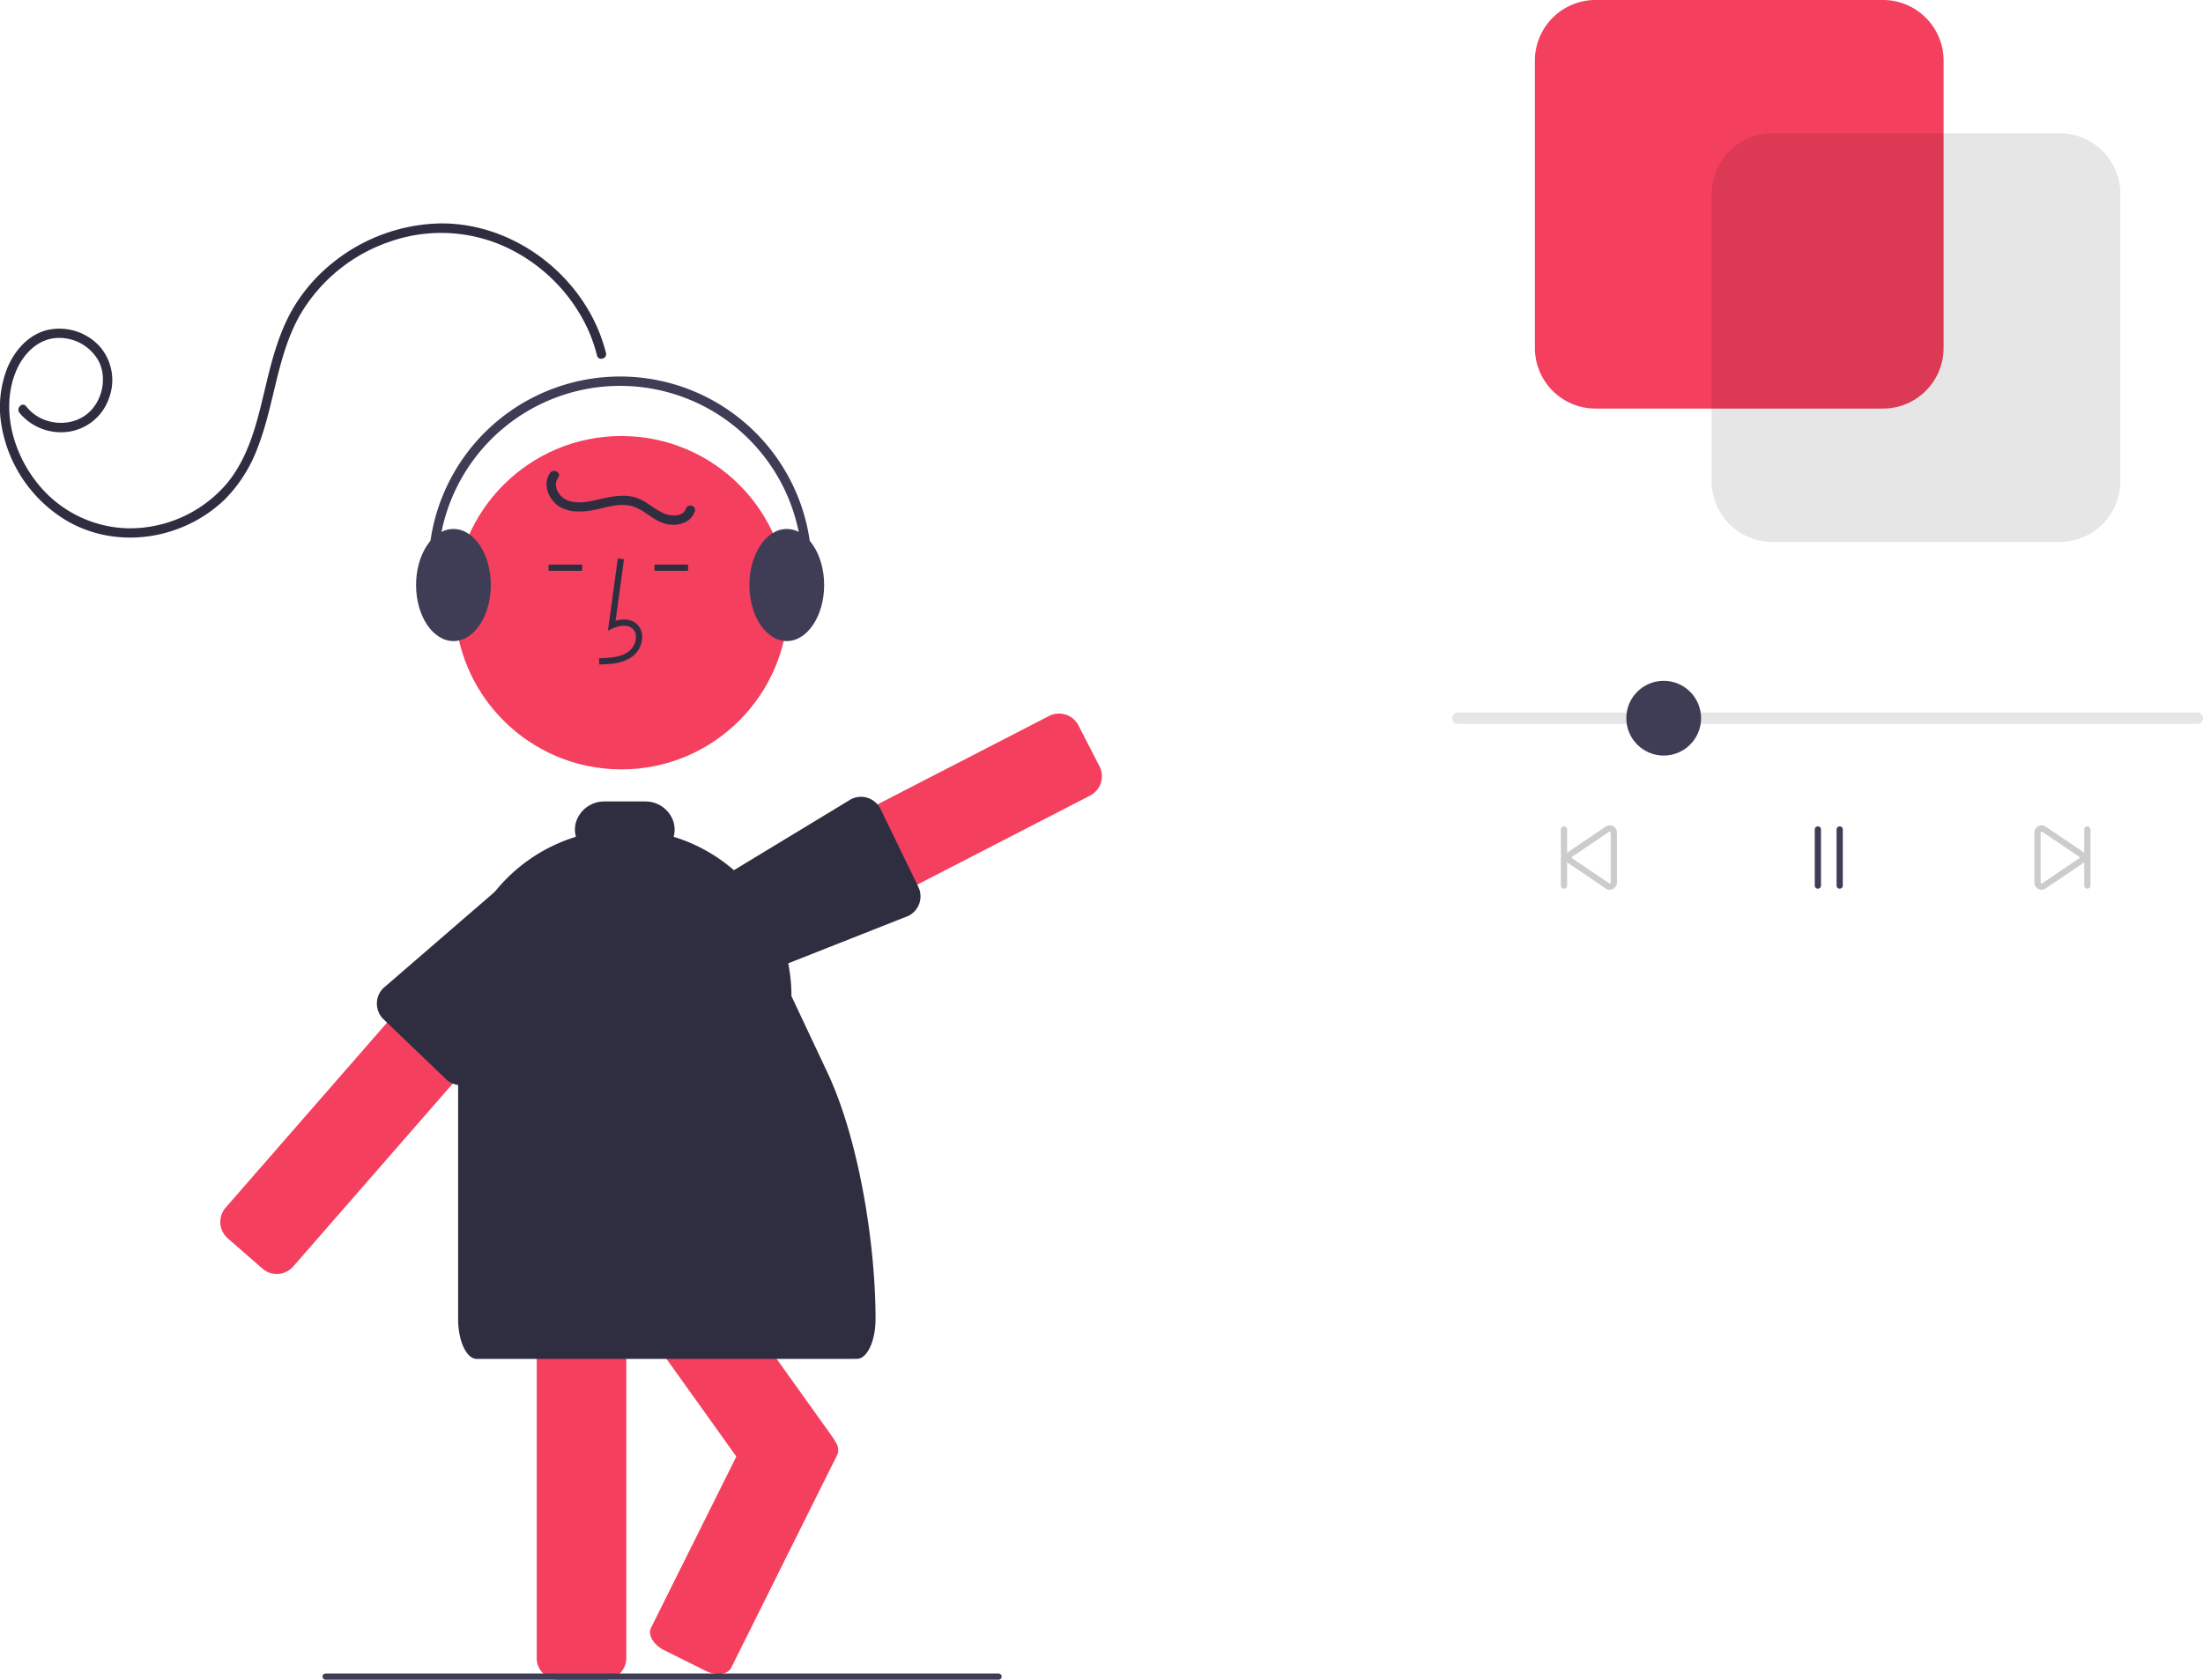 <svg xmlns="http://www.w3.org/2000/svg" data-name="Layer 1" width="707.185" height="539.367" viewBox="0 0 707.185 539.367" xmlns:xlink="http://www.w3.org/1999/xlink"><path d="M423.088,489.194a6.994,6.994,0,0,0-2.38-4.8l-11.13-9.7a6.996,6.996,0,0,0-9.39.17,5.583,5.583,0,0,0-.48.5L370.648,508.684l-3.18,3.64-48.62,55.75a7.018,7.018,0,0,0,.68,9.88l11.12,9.7a7.013,7.013,0,0,0,9.88-.67l26.94-30.89,24.28-27.85,29.63-33.97A6.982,6.982,0,0,0,423.088,489.194Z" transform="translate(-246.408 -180.316)" fill="#f43f5e"/><path d="M599.348,426.344l-6.76-13.12a7.017,7.017,0,0,0-9.43-3.01l-55.07,28.39-34.62,17.85-19.65,10.13a6.642,6.642,0,0,0-1.42.98,6.864,6.864,0,0,0-2.04,3.11,6.935,6.935,0,0,0,.45,5.34l2.64,5.13,4.12,7.99a6.974,6.974,0,0,0,4.09,3.46,7.245,7.245,0,0,0,2.15.33,6.897,6.897,0,0,0,3.19-.78l23.34-12.03,30.52-15.74,55.48-28.6a7.017,7.017,0,0,0,3.01-9.43Z" transform="translate(-246.408 -180.316)" fill="#f43f5e"/><path d="M541.158,465.004l-.3-.63-11.82-24.35a7.034,7.034,0,0,0-4.05-3.5,6.959,6.959,0,0,0-5.38.41l-28.84,17.48-19.2,11.64a1.702,1.702,0,0,0-.4.28c-1.1.99-1.69,3.53-2.17,5.61-.17.72-.31,1.35-.45,1.76-.05.17-.11.35-.15.53a6.972,6.972,0,0,0,.54,4.81l2.36,4.71,4.26,8.48a7.037,7.037,0,0,0,6.28,3.87,6.811,6.811,0,0,0,3.08-.74l26.86-10.6,26.26-10.37a7.009,7.009,0,0,0,3.12-9.39Z" transform="translate(-246.408 -180.316)" fill="#2f2e41"/><circle cx="199.483" cy="193.525" r="53.519" fill="#f43f5e"/><path d="M447.438,587.384a6.962,6.962,0,0,0-4.45-6.23,6.859,6.859,0,0,0-2.53-.48H425.698a7.008,7.008,0,0,0-7,7v125.01a7.008,7.008,0,0,0,7,7h14.76a7.008,7.008,0,0,0,7-7V587.674A1.367,1.367,0,0,0,447.438,587.384Z" transform="translate(-246.408 -180.316)" fill="#f43f5e"/><path d="M514.498,643.204a6.959,6.959,0,0,0-.76-1.35l-25.16-35.2-20.73-28.99H432.488l2.5,3.49,4.45,6.23,13.79,19.28,29.55,41.33,7.57,10.58a7.002,7.002,0,0,0,9.76,1.63l12.01-8.59A7.009,7.009,0,0,0,514.498,643.204Zm-72.3-101.42a7.011,7.011,0,0,0-9.77-1.62l-12.01,8.58a7.011,7.011,0,0,0-1.62,9.77l4.4,6.15H458.558Z" transform="translate(-246.408 -180.316)" fill="#f43f5e"/><path d="M514.728,643.544a4.098,4.098,0,0,0-.229-.34,9.641,9.641,0,0,0-3.56-2.96l-13.21-6.57c-3.46-1.72-7.18-1.3-8.29.94l-6.66,13.38-27.39,55.02c-1.12,2.24.79,5.46,4.24,7.18l13.21,6.58a9.712,9.712,0,0,0,4.23,1.06c1.86,0,3.41-.69,4.06-2l34.05-68.4A3.963,3.963,0,0,0,514.728,643.544Z" transform="translate(-246.408 -180.316)" fill="#f43f5e"/><path d="M435.618,472.744l-2.22-2.18-1.23-1.23-7.06-6.95a7.034,7.034,0,0,0-4.41-2c-.19-.01-.37-.02-.56-.02-.42.01-1.06-.05-1.81-.11-2.37-.2-5.33-.46-6.36.6l-13.67,11.82-28.89,24.97a6.94,6.94,0,0,0-1.94,3.9,6.34,6.34,0,0,0-.08,1.07,6.012,6.012,0,0,0,.08.95,6.949,6.949,0,0,0,2.01,3.99l1.17,1.13,18.86,18.08a7.015,7.015,0,0,0,4.96,2.01,6.771,6.771,0,0,0,2.37-.43,7.018,7.018,0,0,0,2.59-1.68l32.87-39.91,2.15-2.61,1.24-1.5A7.008,7.008,0,0,0,435.618,472.744Z" transform="translate(-246.408 -180.316)" fill="#2f2e41"/><path d="M438.766,393.677l-.056-2c3.721-.104,7.001-.337,9.466-2.138a6.148,6.148,0,0,0,2.381-4.528,3.514,3.514,0,0,0-1.153-2.895c-1.636-1.382-4.269-.935-6.188-.055l-1.655.759,3.173-23.19,1.981.271-2.699,19.727c2.607-.767,5.023-.437,6.678.961a5.471,5.471,0,0,1,1.86,4.492,8.133,8.133,0,0,1-3.2,6.073C446.189,393.469,442.073,393.585,438.766,393.677Z" transform="translate(-246.408 -180.316)" fill="#2f2e41"/><rect x="210.108" y="181.287" width="10.771" height="2" fill="#2f2e41"/><rect x="176.108" y="181.287" width="10.771" height="2" fill="#2f2e41"/><path d="M440.935,293.664c-5.935-23.789-28.939-42.055-53.589-41.601a56.772,56.772,0,0,0-33.558,12.168A54.245,54.245,0,0,0,341.481,277.696c-3.715,5.798-6.048,12.343-7.869,18.949-3.68,13.348-5.414,28.452-14.753,39.352A41.015,41.015,0,0,1,287.826,349.958a38.318,38.318,0,0,1-30.295-15.643c-7.029-9.372-10.49-22.333-6.429-33.643,1.993-5.55,6.278-10.793,12.406-11.718a14.462,14.462,0,0,1,14.318,6.854c2.756,4.836,1.875,11.289-1.578,15.554-3.637,4.493-9.715,5.737-15.075,3.932a13.698,13.698,0,0,1-6.376-4.523c-1.199-1.514-3.323.609-2.137,2.107a17.341,17.341,0,0,0,15.839,6.051,16.189,16.189,0,0,0,12.9-10.78,16.438,16.438,0,0,0-2.999-16.615,17.59,17.59,0,0,0-16.339-5.353c-6.328,1.34-10.924,6.544-13.309,12.312a34.359,34.359,0,0,0-1.789,18.849,44.163,44.163,0,0,0,20.215,29.781c10.669,6.551,23.985,7.452,35.689,3.244a43.738,43.738,0,0,0,15.669-9.648,46.894,46.894,0,0,0,10.793-17.225c5.277-13.816,6.05-29.277,13.516-42.264a53.188,53.188,0,0,1,28.931-23.396,49.736,49.736,0,0,1,36.911,1.772,54.31,54.31,0,0,1,26.293,26.107,48.615,48.615,0,0,1,3.057,8.729c.468,1.877,3.365,1.098,2.898-.777Z" transform="translate(-246.408 -180.316)" fill="#2f2e41"/><path d="M498.778,486.764q-.615-2.37-1.44-4.65a53.427,53.427,0,0,0-16.87-23.66q-1.305-1.065-2.7-2.04a53.235,53.235,0,0,0-15.119-7.406,8.604,8.604,0,0,0-.021-4.718,9.432,9.432,0,0,0-9.127-6.626H440.461a9.458,9.458,0,0,0-9.153,6.637,8.581,8.581,0,0,0-.021,4.703,53.531,53.531,0,0,0-37.818,51.16V603.836c0,7.077,2.69,12.828,6,12.828h95c.04,0,27.07,0,27.11-.021,3.26-.107,5.89-5.815,5.89-12.806v0c0-23.934-5.288-57.573-15.486-79.225l-11.514-24.447A53.768,53.768,0,0,0,498.778,486.764Z" transform="translate(-246.408 -180.316)" fill="#2f2e41"/><path d="M391.968,386.164c-6.617,0-12-8.075-12-18s5.383-18,12-18,12,8.075,12,18S398.585,386.164,391.968,386.164Z" transform="translate(-246.408 -180.316)" fill="#3f3d56"/><path d="M498.968,386.164c-6.617,0-12-8.075-12-18s5.383-18,12-18,12,8.075,12,18S505.585,386.164,498.968,386.164Z" transform="translate(-246.408 -180.316)" fill="#3f3d56"/><path d="M502.336,383.348a1.501,1.501,0,0,1-1.422-1.98,58.499,58.499,0,1,0-112.687-6.575,1.5,1.5,0,0,1-2.936.619,61.501,61.501,0,1,1,118.466,6.915A1.501,1.501,0,0,1,502.336,383.348Z" transform="translate(-246.408 -180.316)" fill="#3f3d56"/><path d="M423.005,332.166c-2.119,2.893-1.074,6.791,1.158,9.285,2.905,3.245,7.539,3.45,11.562,2.848,4.514-.676,9.303-2.791,13.873-1.366,3.895,1.215,6.674,4.748,10.721,5.635,3.589.787,7.881-.255,9.139-4.08.605-1.838-2.291-2.626-2.893-.798-.814,2.475-4.329,2.425-6.341,1.74-3.227-1.099-5.714-3.771-8.885-5.047-3.739-1.505-7.796-.825-11.603.032-3.588.808-7.718,2.006-11.293.497-2.645-1.117-4.75-4.635-2.847-7.232,1.142-1.559-1.46-3.057-2.59-1.514Z" transform="translate(-246.408 -180.316)" fill="#2f2e41"/><path d="M566.948,719.664h-216a1,1,0,0,1,0-2h216a1,1,0,0,1,0,2Z" transform="translate(-246.408 -180.316)" fill="#3f3d56"/><path d="M951.757,412.759H714.427a1.835,1.835,0,1,1,0-3.67H951.757a1.835,1.835,0,1,1,0,3.67Z" transform="translate(-246.408 -180.316)" fill="#e6e6e6"/><path d="M850.867,311.506H758.577a19.472,19.472,0,0,1-19.45-19.45v-92.29a19.472,19.472,0,0,1,19.45-19.45h92.29a19.472,19.472,0,0,1,19.45,19.45v92.29A19.472,19.472,0,0,1,850.867,311.506Z" transform="translate(-246.408 -180.316)" fill="#f43f5e"/><path d="M907.607,354.306h-92.29a19.472,19.472,0,0,1-19.45-19.45v-92.29a19.472,19.472,0,0,1,19.45-19.45h92.29a19.472,19.472,0,0,1,19.45,19.45v92.29A19.472,19.472,0,0,1,907.607,354.306Z" transform="translate(-246.408 -180.316)" opacity="0.1" style="isolation:isolate"/><path d="M748.468,465.664a1,1,0,0,1-1-1v-18a1,1,0,0,1,2,0v18A1,1,0,0,1,748.468,465.664Z" transform="translate(-246.408 -180.316)" fill="#ccc"/><path d="M829.968,465.664a1,1,0,0,1-1-1v-18a1,1,0,0,1,2,0v18A1,1,0,0,1,829.968,465.664Z" transform="translate(-246.408 -180.316)" fill="#3f3d56"/><path d="M836.968,465.664a1,1,0,0,1-1-1v-18a1,1,0,0,1,2,0v18A1,1,0,0,1,836.968,465.664Z" transform="translate(-246.408 -180.316)" fill="#3f3d56"/><path d="M763.148,465.989a2.314,2.314,0,0,1-1.16-.315l-11.894-8.021c-.022-.014-.045-.027-.067-.042a2.267,2.267,0,0,1-1.059-1.948,2.296,2.296,0,0,1,1.16-2.009l11.801-7.965a2.319,2.319,0,0,1,3.539,1.972v16.004a2.329,2.329,0,0,1-2.32,2.324Zm-.101-2.01a.306.306,0,0,0,.261-.037.311.311,0,0,0,.16-.277V447.662a.32.32,0,0,0-.48-.277l-11.801,7.965c-.198.117-.219.245-.219.314a.309.309,0,0,0,.16.277l.06.037Z" transform="translate(-246.408 -180.316)" fill="#ccc"/><path d="M916.468,465.664a1,1,0,0,1-1-1v-18a1,1,0,0,1,2,0v18A1,1,0,0,1,916.468,465.664Z" transform="translate(-246.408 -180.316)" fill="#ccc"/><path d="M901.77,465.985a2.272,2.272,0,0,1-1.141-.31,2.296,2.296,0,0,1-1.16-2.009V447.662a2.32,2.32,0,0,1,3.48-2.009l11.919,8.039a2.262,2.262,0,0,1,1.101,1.972,2.296,2.296,0,0,1-1.126,1.989l-11.835,7.985A2.459,2.459,0,0,1,901.77,465.985Zm-.302-2.319a.32.32,0,0,0,.48.277l11.846-7.994a.337.337,0,0,0,.174-.284v-.001a.309.309,0,0,0-.16-.277l-11.92-8.039a.297.297,0,0,0-.261.037.311.311,0,0,0-.16.277Z" transform="translate(-246.408 -180.316)" fill="#ccc"/><circle cx="534.061" cy="230.607" r="12" fill="#3f3d56"/></svg>